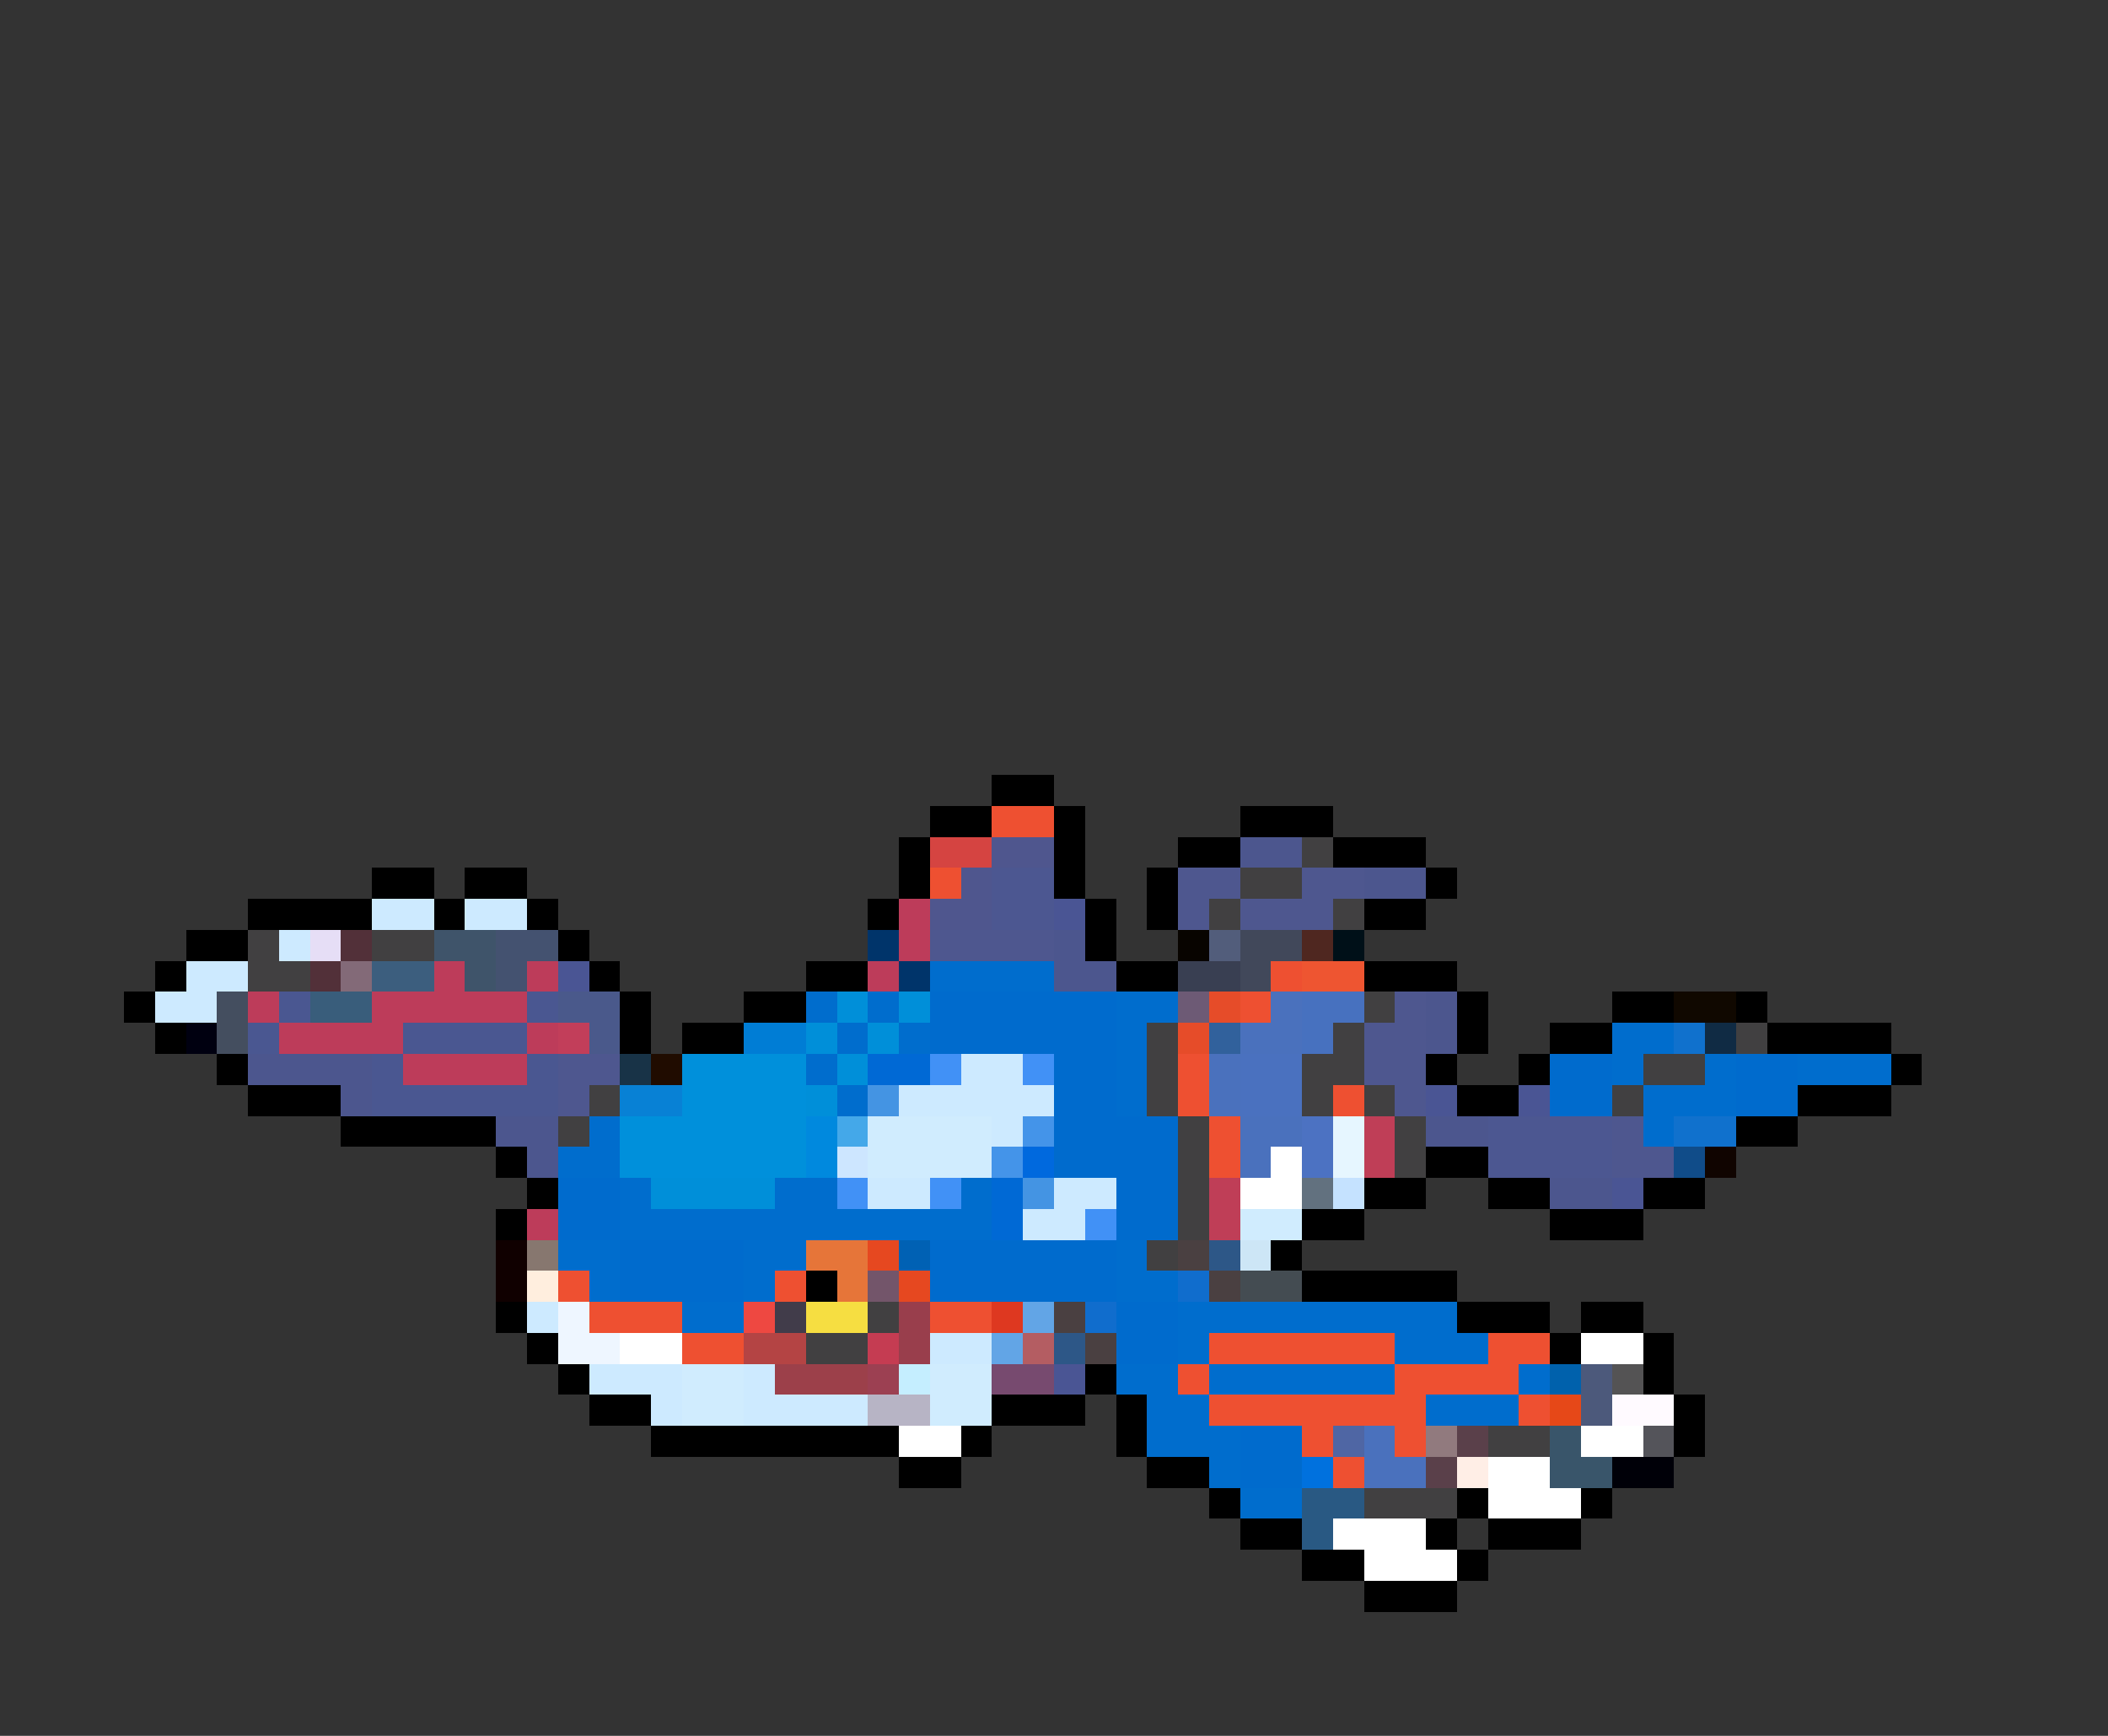 <svg xmlns="http://www.w3.org/2000/svg" viewBox="0 -0.5 68 56" shape-rendering="crispEdges">
<rect x="0" y="-0.5" width="68" height="56" fill="#333333" stroke="none"/>
<path stroke="#000000" d="M32 25h2M30 26h2M34 26h1M40 26h3M29 27h1M34 27h1M38 27h2M43 27h3M12 28h2M15 28h2M29 28h1M34 28h1M37 28h1M46 28h1M8 29h4M14 29h1M17 29h1M28 29h1M35 29h1M37 29h1M44 29h2M6 30h2M18 30h1M35 30h1M5 31h1M19 31h1M26 31h2M36 31h2M44 31h3M4 32h1M20 32h1M24 32h2M47 32h1M52 32h2M56 32h1M5 33h1M20 33h1M22 33h2M47 33h1M50 33h2M57 33h4M7 34h1M46 34h1M49 34h1M61 34h1M8 35h3M47 35h2M58 35h3M11 36h5M56 36h2M16 37h1M46 37h2M17 38h1M44 38h2M48 38h2M53 38h2M16 39h1M42 39h2M50 39h3M41 40h1M26 41h1M42 41h5M16 42h1M47 42h3M51 42h2M17 43h1M50 43h1M53 43h1M18 44h1M35 44h1M53 44h1M19 45h2M32 45h3M36 45h1M54 45h1M21 46h8M31 46h1M36 46h1M54 46h1M29 47h2M37 47h2M39 48h1M47 48h1M51 48h1M40 49h2M46 49h1M48 49h3M42 50h2M47 50h1M44 51h3" />
<path stroke="#ee5031" d="M32 26h2M30 28h1M41 31h1M40 32h1M38 34h1M38 35h1M43 35h1M39 36h1M39 37h1M18 41h1M25 41h1M19 42h3M30 42h2M22 43h2M39 43h6M48 43h2M38 44h1M45 44h4M39 45h7M49 45h1M42 46h1M45 46h1M43 47h1" />
<path stroke="#d54441" d="M30 27h2" />
<path stroke="#4f568e" d="M32 27h2M31 28h1M30 29h2" />
<path stroke="#4c568e" d="M40 27h2M44 28h2M34 30h1M34 31h2M46 32h1M46 33h1M8 34h4M11 35h1M16 36h2M46 36h2M17 37h1M50 38h2" />
<path stroke="#414041" d="M42 27h1M40 28h2M39 29h1M43 29h1M8 30h1M12 30h2M8 31h2M44 32h1M37 33h1M43 33h1M56 33h1M37 34h1M42 34h2M53 34h2M19 35h1M37 35h1M42 35h1M44 35h1M52 35h1M18 36h1M38 36h1M45 36h1M38 37h1M45 37h1M38 38h1M38 39h1M37 40h1M28 42h1M26 43h2M48 46h2M44 48h3" />
<path stroke="#4c5791" d="M32 28h2M32 29h2M48 36h4M48 37h4" />
<path stroke="#4e578f" d="M38 28h2M42 28h2M38 29h1M40 29h3M30 30h4M45 32h1M44 33h2M18 34h2M44 34h2M18 35h1M45 35h1M52 36h1M52 37h2" />
<path stroke="#cdeaff" d="M12 29h2M15 29h2M9 30h1M6 31h2M5 32h2M31 34h2M29 35h5M32 36h1M28 38h2M34 38h2M33 39h2M17 42h1M30 43h2M19 44h3M24 44h1M21 45h1M24 45h4" />
<path stroke="#bd3c5a" d="M29 29h1M29 30h1M14 31h1M17 31h1M28 31h1M8 32h1M12 32h5M9 33h4M17 33h1M13 34h4M17 39h1" />
<path stroke="#4a5594" d="M34 29h1M18 31h1M46 35h1M49 35h1M52 38h1M34 44h1" />
<path stroke="#e6def6" d="M10 30h1" />
<path stroke="#523039" d="M11 30h1M10 31h1" />
<path stroke="#3f546a" d="M14 30h2M15 31h1" />
<path stroke="#445270" d="M16 30h2M16 31h1" />
<path stroke="#00346a" d="M28 30h1M29 31h1" />
<path stroke="#080400" d="M38 30h1" />
<path stroke="#525d7b" d="M39 30h1" />
<path stroke="#41485a" d="M40 30h2M40 31h1" />
<path stroke="#4f2720" d="M42 30h1" />
<path stroke="#001018" d="M43 30h1" />
<path stroke="#836a78" d="M11 31h1" />
<path stroke="#3c5e7e" d="M12 31h2" />
<path stroke="#006dcd" d="M30 31h4M26 32h1M28 32h1M36 32h2M27 33h1M29 33h1M36 33h1M52 33h2M26 34h1M36 34h1M52 34h1M55 34h1M58 34h3M27 35h1M36 35h1M53 35h3M19 36h1M53 36h1M18 37h2M20 38h1M25 38h2M31 38h1M20 39h12M18 40h2M24 40h2M36 40h1M19 41h1M24 41h1M36 41h2M22 42h2M38 42h9M38 43h1M45 43h3M36 44h2M39 44h6M49 44h1M37 45h2M46 45h3M37 46h3M39 47h1M40 48h2" />
<path stroke="#393f52" d="M38 31h2" />
<path stroke="#ee5531" d="M42 31h2" />
<path stroke="#444e5f" d="M7 32h1M7 33h1" />
<path stroke="#4a5791" d="M9 32h1M17 32h1M8 33h1M13 33h4M12 34h1M17 34h1M12 35h6" />
<path stroke="#395d7b" d="M10 32h2" />
<path stroke="#4a598b" d="M18 32h2M19 33h1" />
<path stroke="#008fd9" d="M27 32h1M29 32h1M26 33h1M28 33h1M27 34h1M26 35h1M21 38h4" />
<path stroke="#006bcd" d="M30 32h6M30 33h6M34 34h2M50 34h2M56 34h2M34 35h2M50 35h2M56 35h2M34 36h4M34 37h4M18 38h2M36 38h2M18 39h2M36 39h2M20 40h4M30 40h6M20 41h4M30 41h6M36 42h2M36 43h2M40 46h2M40 47h2" />
<path stroke="#6d5a75" d="M38 32h1" />
<path stroke="#e64c29" d="M39 32h1M38 33h1" />
<path stroke="#4a71bd" d="M41 32h1M40 33h2M39 34h1M39 35h1M40 36h2M40 37h1M44 46h1M44 47h2" />
<path stroke="#4771bf" d="M42 32h2M42 33h1" />
<path stroke="#100800" d="M54 32h2" />
<path stroke="#000010" d="M6 33h1" />
<path stroke="#c23e5a" d="M18 33h1" />
<path stroke="#007dd5" d="M24 33h2" />
<path stroke="#31619c" d="M39 33h1" />
<path stroke="#1071cd" d="M54 33h1M54 36h2" />
<path stroke="#102b44" d="M55 33h1" />
<path stroke="#183347" d="M20 34h1" />
<path stroke="#200c00" d="M21 34h1" />
<path stroke="#0090db" d="M22 34h4M22 35h4M20 36h6M20 37h6" />
<path stroke="#0069d5" d="M28 34h2M32 38h1M32 39h1" />
<path stroke="#4191f6" d="M30 34h1M33 34h1M27 38h1M30 38h1M35 39h1" />
<path stroke="#4a71bf" d="M40 34h2M40 35h2" />
<path stroke="#0881d5" d="M20 35h2" />
<path stroke="#4494e3" d="M28 35h1M33 38h1" />
<path stroke="#0089de" d="M26 36h1M26 37h1" />
<path stroke="#44a8e9" d="M27 36h1" />
<path stroke="#d0ecfe" d="M28 36h4M28 37h4M40 39h2M22 44h2M30 44h2M22 45h2M30 45h2" />
<path stroke="#4494e9" d="M33 36h1M32 37h1" />
<path stroke="#4c72c2" d="M42 36h1M42 37h1" />
<path stroke="#e6f6ff" d="M43 36h1M43 37h1" />
<path stroke="#bf3e57" d="M44 36h1M44 37h1M39 38h1M39 39h1" />
<path stroke="#cde6ff" d="M27 37h1" />
<path stroke="#0069de" d="M33 37h1" />
<path stroke="#ffffff" d="M41 37h1M40 38h2M20 43h2M51 43h2M29 46h2M51 46h2M48 47h2M48 48h3M43 49h3M44 50h3" />
<path stroke="#104c89" d="M54 37h1" />
<path stroke="#100400" d="M55 37h1" />
<path stroke="#62717f" d="M42 38h1" />
<path stroke="#c5e2ff" d="M43 38h1" />
<path stroke="#100000" d="M16 40h1M16 41h1" />
<path stroke="#87776f" d="M17 40h1" />
<path stroke="#e67539" d="M26 40h2M27 41h1" />
<path stroke="#e64820" d="M28 40h1M29 41h1" />
<path stroke="#0061b4" d="M29 40h1" />
<path stroke="#4a4041" d="M38 40h1M39 41h1M34 42h1M35 43h1" />
<path stroke="#2d5787" d="M39 40h1M34 43h1" />
<path stroke="#cde6f6" d="M40 40h1" />
<path stroke="#ffeede" d="M17 41h1" />
<path stroke="#73556a" d="M28 41h1" />
<path stroke="#106dcd" d="M38 41h1M35 42h1" />
<path stroke="#444c52" d="M40 41h2" />
<path stroke="#eef6ff" d="M18 42h1M18 43h2" />
<path stroke="#ee4841" d="M24 42h1" />
<path stroke="#413c4a" d="M25 42h1" />
<path stroke="#f6de41" d="M26 42h2" />
<path stroke="#993e4c" d="M29 42h1M29 43h1" />
<path stroke="#de3820" d="M32 42h1" />
<path stroke="#62a5e6" d="M33 42h1M32 43h1" />
<path stroke="#b44444" d="M24 43h2" />
<path stroke="#c53c52" d="M28 43h1" />
<path stroke="#b45d62" d="M33 43h1" />
<path stroke="#9c404a" d="M25 44h3" />
<path stroke="#9c4052" d="M28 44h1" />
<path stroke="#c5eeff" d="M29 44h1" />
<path stroke="#774a6f" d="M32 44h2" />
<path stroke="#0061ac" d="M50 44h1" />
<path stroke="#4c597b" d="M51 44h1M51 45h1" />
<path stroke="#545354" d="M52 44h1" />
<path stroke="#b7b4c5" d="M28 45h2" />
<path stroke="#e64818" d="M50 45h1" />
<path stroke="#fffaff" d="M52 45h2" />
<path stroke="#4f66a4" d="M43 46h1" />
<path stroke="#917a7e" d="M46 46h1" />
<path stroke="#5a404a" d="M47 46h1M46 47h1" />
<path stroke="#39556a" d="M50 46h1M50 47h2" />
<path stroke="#54545a" d="M53 46h1" />
<path stroke="#0071de" d="M42 47h1" />
<path stroke="#ffeee6" d="M47 47h1" />
<path stroke="#000008" d="M52 47h2" />
<path stroke="#295983" d="M42 48h2M42 49h1" />
</svg>